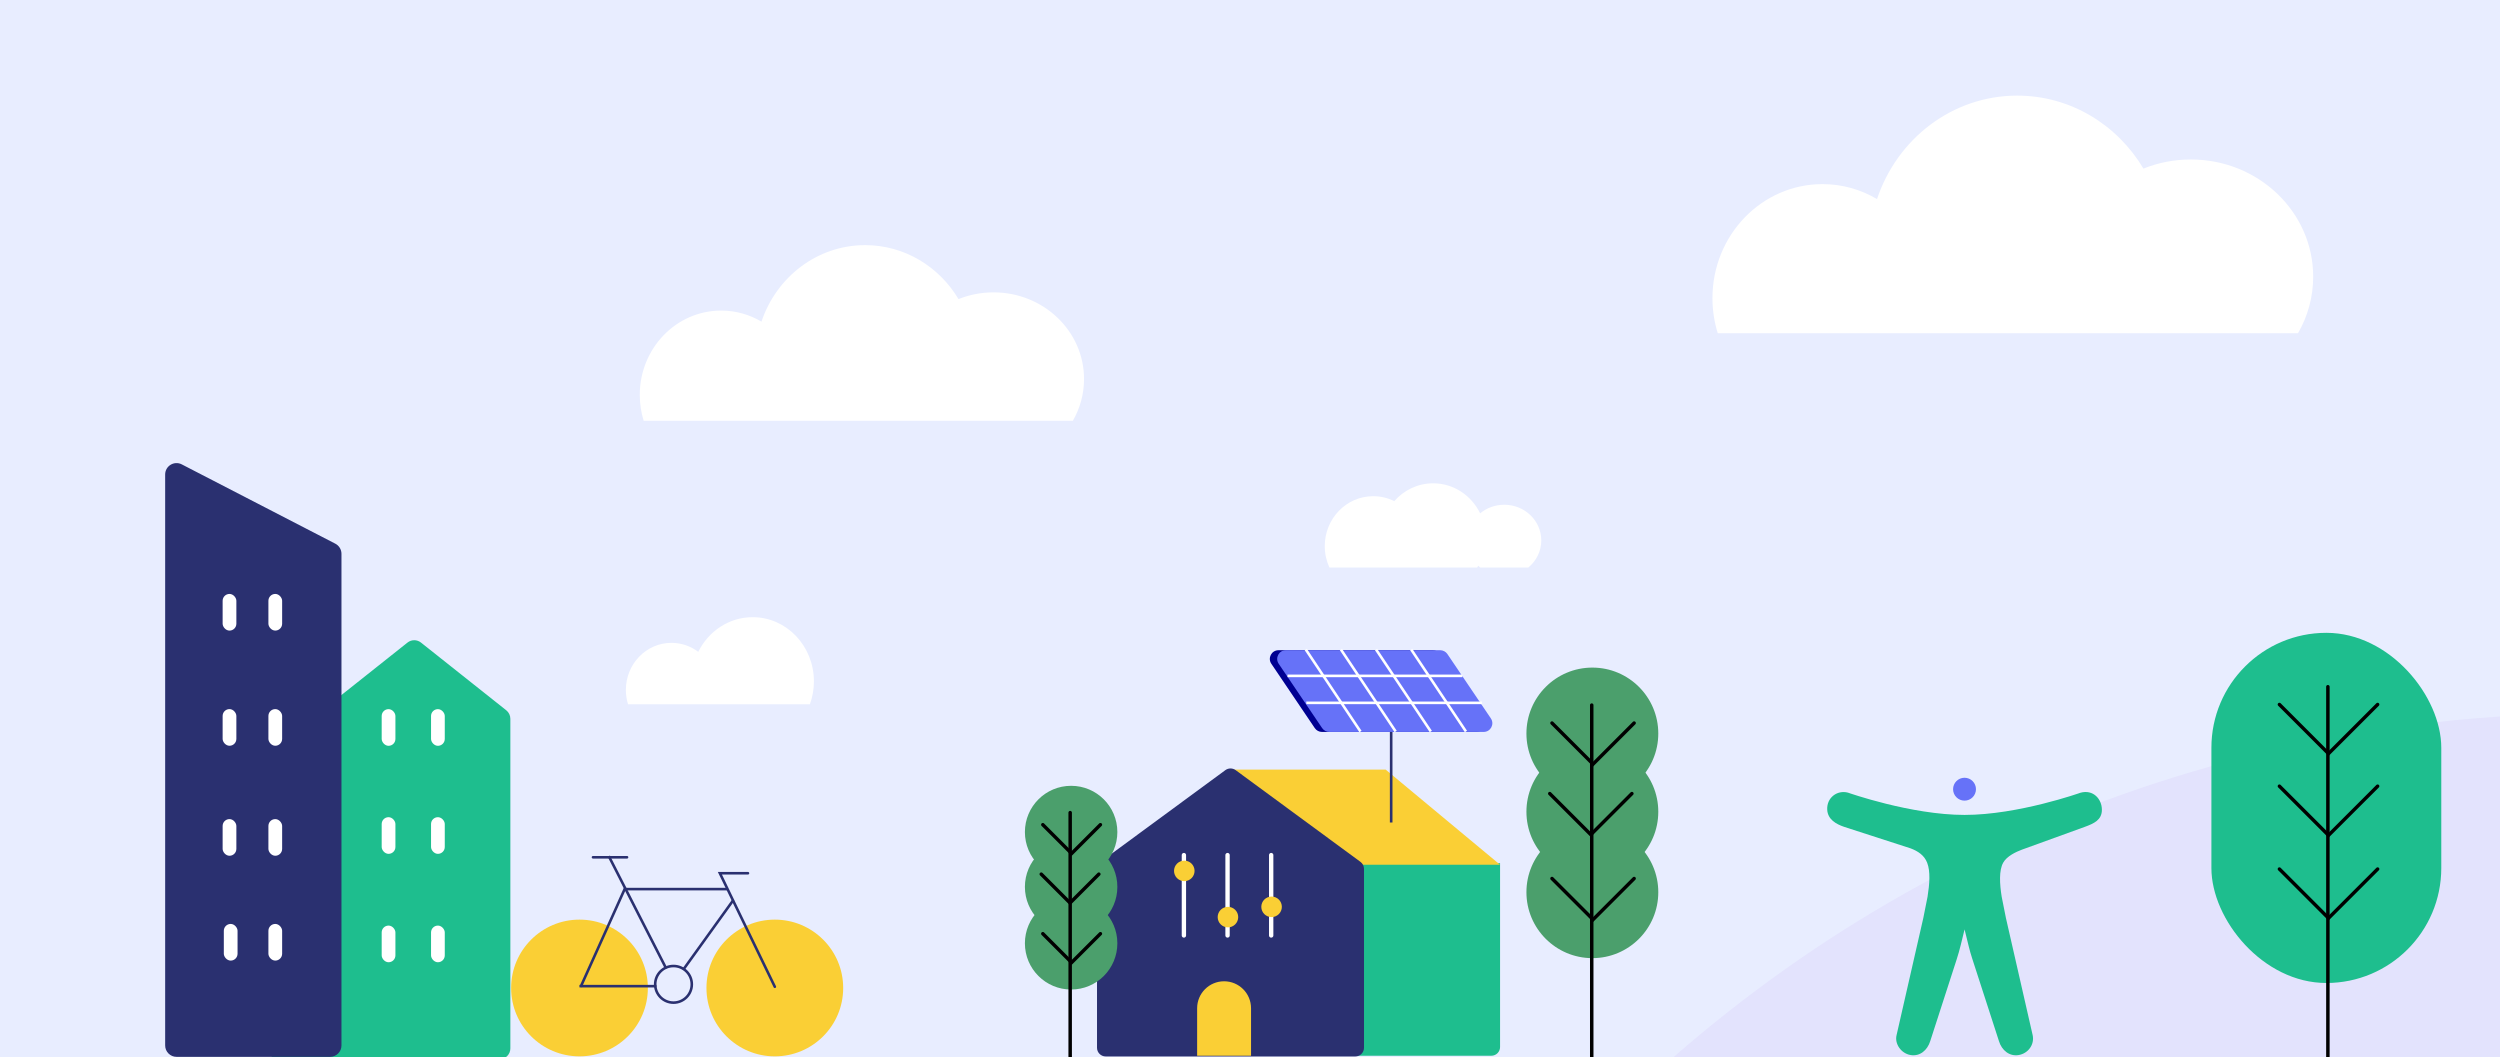 <svg width="1438" height="608" viewBox="0 0 1438 608" fill="none" xmlns="http://www.w3.org/2000/svg">
<rect x="0" y="0" width="1438" height="608" fill="#333333" stroke="none"/>
<g clip-path="url(#clip0_9_9308)">
<rect width="1438" height="608" fill="#E8EDFF"/>
<path d="M1282.1 437.915C1351.71 419.265 1421.62 410.387 1490.4 410.44L1511.4 666.02C1457.7 663.858 1402.77 669.659 1348.12 684.302C1247.61 711.233 1161.22 764.549 1094.4 834.801L782.773 834.801C883.418 645.942 1059.08 497.672 1282.1 437.915Z" fill="#E3E3FD"/>
<path fill-rule="evenodd" clip-rule="evenodd" d="M361.238 405.086H465.856C467.346 400.997 468.162 396.558 468.162 391.92C468.162 371.53 452.387 355 432.927 355C419.312 355 407.5 363.092 401.634 374.937C397.308 371.686 391.981 369.768 386.221 369.768C371.74 369.768 360 381.89 360 396.843C360 399.717 360.434 402.487 361.238 405.086Z" fill="white"/>
<path fill-rule="evenodd" clip-rule="evenodd" d="M849.686 326.427C849.89 326.103 850.089 325.774 850.282 325.442C850.64 325.783 851.011 326.111 851.394 326.427H879.098C883.66 322.665 886.55 317.079 886.55 310.842C886.55 299.514 877.012 290.331 865.246 290.331C859.949 290.331 855.104 292.192 851.377 295.272C846.406 285.028 836.171 278 824.353 278C815.485 278 807.508 281.957 801.979 288.26C798.314 286.433 794.203 285.408 789.86 285.408C774.473 285.408 762 298.265 762 314.124C762 318.527 762.961 322.698 764.679 326.427H849.686Z" fill="white"/>
<path fill-rule="evenodd" clip-rule="evenodd" d="M1321.83 191.644H988.046C986.069 185.292 985 178.517 985 171.484C985 135.264 1013.33 105.901 1048.29 105.901C1059.7 105.901 1070.41 109.032 1079.66 114.511C1091.2 79.876 1122.95 55 1160.3 55C1190.98 55 1217.88 71.786 1232.91 96.98C1241.29 93.603 1250.5 91.736 1260.17 91.736C1299.03 91.736 1330.54 121.912 1330.54 159.136C1330.54 170.923 1327.38 182.004 1321.83 191.644Z" fill="white"/>
<path fill-rule="evenodd" clip-rule="evenodd" d="M617.097 242.054H370.253C368.79 237.356 368 232.346 368 227.144C368 200.358 388.955 178.643 414.803 178.643C423.244 178.643 431.163 180.959 438.001 185.011C446.543 159.396 470.018 141 497.639 141C520.329 141 540.222 153.414 551.336 172.046C557.536 169.548 564.348 168.168 571.496 168.168C600.24 168.168 623.54 190.484 623.54 218.012C623.54 226.73 621.204 234.925 617.097 242.054Z" fill="white"/>
<circle cx="915.924" cy="513.198" r="37.924" fill="#4B9F6C"/>
<circle cx="915.924" cy="466.918" r="37.924" fill="#4B9F6C"/>
<circle cx="915.924" cy="421.924" r="37.924" fill="#4B9F6C"/>
<line x1="915.566" y1="610.543" x2="915.566" y2="405.569" stroke="black" stroke-width="2" stroke-linecap="round"/>
<path d="M939.946 415.899L916.327 439.519L892.707 415.899" stroke="black" stroke-width="2" stroke-linecap="round"/>
<path d="M938.661 456.47L915.042 480.09L891.422 456.47" stroke="black" stroke-width="2" stroke-linecap="round"/>
<path d="M939.946 505.321L916.327 528.94L892.707 505.321" stroke="black" stroke-width="2" stroke-linecap="round"/>
<path d="M732.891 506.506C732.891 500.983 737.368 496.506 742.891 496.506H862.838V602.256C862.838 605.018 860.599 607.256 857.838 607.256H742.891C737.368 607.256 732.891 602.779 732.891 597.256V506.506Z" fill="#1EBE8E"/>
<path d="M749.122 497.394L707.685 442.673L797.024 442.673L862.837 497.394L749.122 497.394Z" fill="#FACF35"/>
<path d="M631 499.766C631 498.175 631.757 496.679 633.039 495.737L704.826 442.983C706.588 441.688 708.986 441.688 710.748 442.983L782.535 495.737C783.817 496.679 784.574 498.175 784.574 499.766V602.671C784.574 605.432 782.336 607.671 779.574 607.671H636C633.239 607.671 631 605.432 631 602.671V499.766Z" fill="#2A3070"/>
<path d="M688.59 579.938C688.59 571.375 695.532 564.433 704.095 564.433V564.433C712.659 564.433 719.6 571.375 719.6 579.938V607.256H688.59V579.938Z" fill="#FACF35"/>
<line x1="680.98" y1="491.849" x2="680.98" y2="538.079" stroke="white" stroke-width="2.5" stroke-linecap="round"/>
<line x1="706.084" y1="491.849" x2="706.084" y2="538.079" stroke="white" stroke-width="2.5" stroke-linecap="round"/>
<line x1="731.187" y1="491.849" x2="731.188" y2="538.079" stroke="white" stroke-width="2.5" stroke-linecap="round"/>
<circle cx="681.207" cy="500.936" r="5.907" fill="#FACF35"/>
<circle cx="706.311" cy="527.516" r="5.907" fill="#FACF35"/>
<circle cx="731.414" cy="521.61" r="5.907" fill="#FACF35"/>
<line x1="800.202" y1="418.981" x2="800.202" y2="473.109" stroke="#2A3070" stroke-width="1.5"/>
<path d="M731.268 381.799C729.025 378.479 731.404 374 735.411 374H824.162C825.823 374 827.375 374.825 828.305 376.202L853.308 413.214C855.551 416.535 853.172 421.013 849.164 421.013H760.414C758.753 421.013 757.201 420.188 756.271 418.812L731.268 381.799Z" fill="#000091"/>
<path d="M735.499 381.799C733.256 378.478 735.635 374 739.642 374H828.393C830.054 374 831.606 374.825 832.536 376.201L857.538 413.214C859.782 416.535 857.402 421.013 853.395 421.013H764.645C762.984 421.013 761.431 420.188 760.502 418.811L735.499 381.799Z" fill="#6672F8"/>
<line x1="740.574" y1="388.764" x2="841.181" y2="388.764" stroke="white" stroke-width="1.5"/>
<line x1="751.386" y1="404.278" x2="852.464" y2="404.278" stroke="white" stroke-width="1.5"/>
<line y1="-0.75" x2="56.718" y2="-0.75" transform="matrix(0.555 0.832 -0.832 0.555 750.447 374)" stroke="white" stroke-width="1.5"/>
<line x1="771.286" y1="373.583" x2="802.784" y2="420.751" stroke="white" stroke-width="1.5"/>
<line x1="791.501" y1="373.583" x2="822.999" y2="420.751" stroke="white" stroke-width="1.5"/>
<line x1="811.717" y1="373.583" x2="843.215" y2="420.751" stroke="white" stroke-width="1.5"/>
<path d="M183.655 412.947C183.852 411.635 184.539 410.446 185.579 409.621L235.008 370.372C236.917 368.856 239.619 368.856 241.527 370.372L290.592 409.331C291.844 410.325 292.574 411.837 292.574 413.436V603.046C292.574 605.941 290.227 608.288 287.332 608.288H160.396C157.19 608.288 154.735 605.437 155.212 602.267L183.655 412.947Z" fill="#1EBE8E" stroke="#1EBE8E" stroke-width="1.966"/>
<rect x="219.545" y="407.898" width="7.899" height="21.091" rx="3.95" fill="white"/>
<rect x="219.544" y="470.043" width="7.899" height="21.091" rx="3.95" fill="white"/>
<rect x="219.544" y="532.395" width="7.899" height="21.091" rx="3.95" fill="white"/>
<rect x="247.934" y="407.897" width="7.899" height="21.091" rx="3.95" fill="white"/>
<rect x="247.934" y="470.044" width="7.899" height="21.091" rx="3.95" fill="white"/>
<rect x="247.934" y="532.395" width="7.899" height="21.091" rx="3.95" fill="white"/>
<path d="M196.414 318.545C196.414 316.094 195.046 313.848 192.869 312.723L104.56 267.109C100.198 264.856 95 268.022 95 272.931V601.346C95 604.965 97.934 607.898 101.553 607.898H189.862C193.48 607.898 196.414 604.965 196.414 601.346V318.545Z" fill="#2A3070"/>
<rect x="128.058" y="341.628" width="7.899" height="21.091" rx="3.95" fill="white"/>
<rect x="128.057" y="407.869" width="7.899" height="21.091" rx="3.95" fill="white"/>
<rect x="128.057" y="471.141" width="7.899" height="21.091" rx="3.95" fill="white"/>
<rect x="154.388" y="341.626" width="7.899" height="21.091" rx="3.95" fill="white"/>
<rect x="154.388" y="407.869" width="7.899" height="21.091" rx="3.95" fill="white"/>
<rect x="154.388" y="471.141" width="7.899" height="21.091" rx="3.95" fill="white"/>
<rect x="154.387" y="531.444" width="7.899" height="21.091" rx="3.95" fill="white"/>
<rect x="128.742" y="531.444" width="7.899" height="21.091" rx="3.95" fill="white"/>
<rect x="1272" y="364" width="132.228" height="201.417" rx="66.114" fill="#1EBE8E"/>
<line x1="1339" y1="611" x2="1339" y2="395" stroke="black" stroke-width="2" stroke-linecap="round"/>
<path d="M1367.61 405.227L1339.36 433.476L1311.12 405.227" stroke="black" stroke-width="2" stroke-linecap="round"/>
<path d="M1367.61 452.213L1339.36 480.461L1311.12 452.213" stroke="black" stroke-width="2" stroke-linecap="round"/>
<path d="M1367.61 499.876L1339.36 528.125L1311.12 499.876" stroke="black" stroke-width="2" stroke-linecap="round"/>
<circle cx="616.113" cy="542.588" r="26.59" fill="#4B9F6C"/>
<circle cx="616.113" cy="510.139" r="26.59" fill="#4B9F6C"/>
<circle cx="616.113" cy="478.59" r="26.59" fill="#4B9F6C"/>
<line x1="615.563" y1="610.543" x2="615.563" y2="467.422" stroke="black" stroke-width="2" stroke-linecap="round"/>
<path d="M632.956 474.366L616.395 490.927L599.835 474.366" stroke="black" stroke-width="2" stroke-linecap="round"/>
<path d="M632.055 502.813L615.494 519.374L598.933 502.813" stroke="black" stroke-width="2" stroke-linecap="round"/>
<path d="M632.956 537.065L616.395 553.626L599.835 537.065" stroke="black" stroke-width="2" stroke-linecap="round"/>
<circle cx="445.677" cy="568.289" r="39.323" fill="#FACF35"/>
<circle cx="333.323" cy="568.289" r="39.323" fill="#FACF35"/>
<path d="M430.226 502.282H414.075L445.675 567.587" stroke="#2A3070" stroke-width="1.5" stroke-linecap="round"/>
<path d="M350.177 492.451L383.18 557.054" stroke="#2A3070" stroke-width="1.5"/>
<path d="M393.011 557.756L421.801 517.731" stroke="#2A3070" stroke-width="1.5"/>
<path d="M418.291 511.411H359.306L334.026 567.587" stroke="#2A3070" stroke-width="1.5"/>
<line x1="341.095" y1="493.106" x2="360.661" y2="493.106" stroke="#2A3070" stroke-width="1.5" stroke-linecap="round"/>
<circle cx="387.394" cy="566.182" r="10.533" stroke="#2A3070" stroke-width="1.5"/>
<path d="M333.324 567.236H377.563" stroke="#2A3070" stroke-width="1.5"/>
<path d="M1130 460.528C1133.63 460.528 1136.58 457.58 1136.58 453.945C1136.58 450.309 1133.63 447.362 1130 447.362C1126.36 447.362 1123.41 450.309 1123.41 453.945C1123.41 457.58 1126.36 460.528 1130 460.528Z" fill="#6672F8"/>
<path d="M1108.72 515.841C1109.91 508.411 1110.44 501.227 1108.51 496.261C1106.86 491.99 1103.28 489.6 1098.96 487.97L1060.89 475.652C1055.96 474.006 1051.34 471.25 1051.02 465.802C1050.61 458.808 1056.78 454.282 1062.95 455.928C1062.95 455.928 1099.16 468.74 1130.02 468.74C1160.87 468.74 1196.67 455.985 1196.67 455.985C1204.07 453.928 1209.01 459.688 1209.01 465.773C1209.01 471.62 1204.49 473.677 1199.14 475.623L1162.93 488.752C1159.64 489.987 1154.29 492.455 1152.23 496.232C1149.76 500.655 1150.18 508.382 1151.37 515.813L1153.8 528.003L1169.19 595.438C1170.34 600.849 1166.6 605.905 1161.21 606.851C1155.82 607.798 1151.41 604.12 1149.81 598.886L1134.36 551.188C1133.62 548.9 1132.96 546.587 1132.39 544.247L1130.02 534.586L1127.84 543.494C1127.14 546.333 1126.35 549.142 1125.45 551.92L1110.27 598.845C1108.62 604.132 1104.3 607.794 1098.91 606.851C1093.52 605.909 1089.69 600.437 1090.9 595.438L1106.29 528.032L1108.72 515.841Z" fill="#1EBE8E"/>
</g>
<defs>
<clipPath id="clip0_9_9308">
<rect width="1438" height="608" fill="white"/>
</clipPath>
</defs>
</svg>
